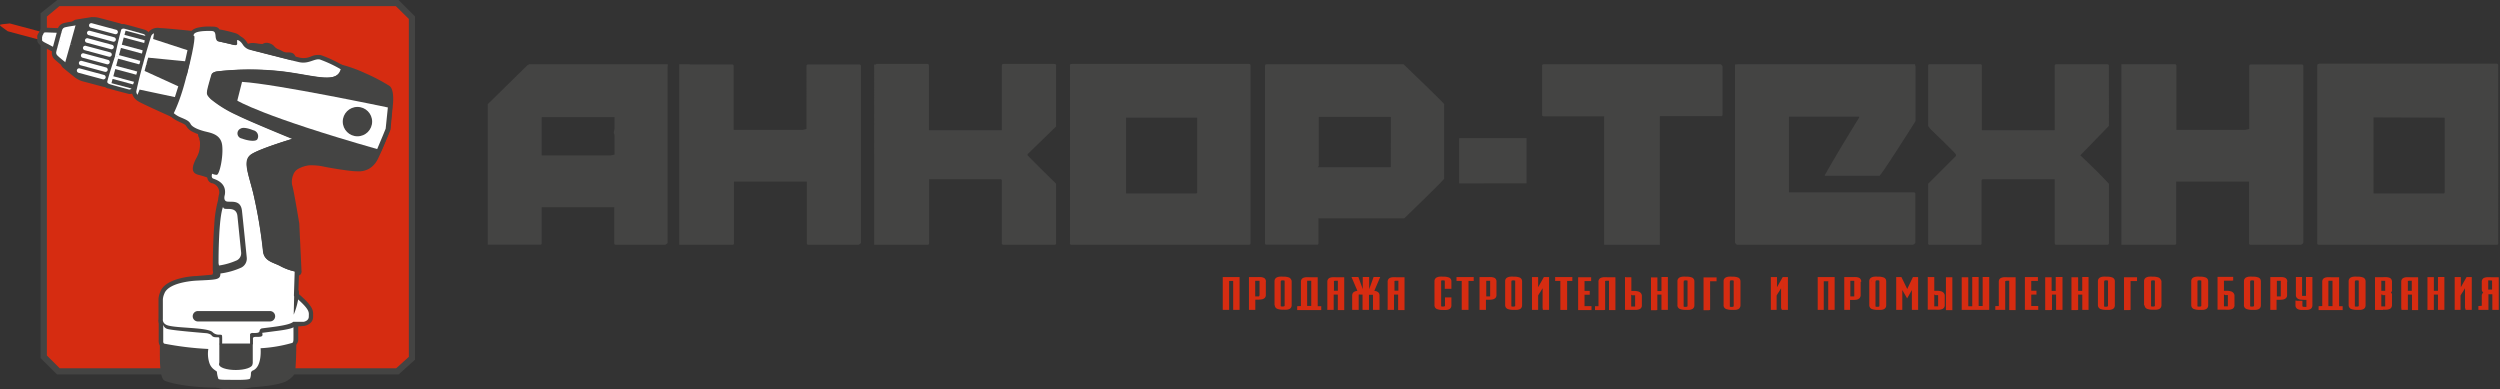 <svg xmlns="http://www.w3.org/2000/svg" viewBox="0 0 480 74.7"><rect x="0" y="0" width="480" height="74.7" fill="#333333" stroke="none"/><defs><style>.cls-1{fill:#d62c11;}.cls-1,.cls-2,.cls-5,.cls-6{fill-rule:evenodd;}.cls-2,.cls-4{fill:#444443;}.cls-3,.cls-5{fill:#1d1d1b;}.cls-6{fill:#fff;}</style></defs><title>Ресурс 8</title><g id="Слой_2" data-name="Слой 2"><g id="_1" data-name="1"><path class="cls-1" d="M11.19.59H76.28L79.09,3.4V68.49a2.78,2.78,0,0,1,0,.28h0L76.28,71.3H11.19L8.38,68.49V3.4a2.8,2.8,0,0,1,.05-.53Z"/><path class="cls-2" d="M11.19,0H76.53l3.15,3.15V68.49s0,.1,0,.17,0,.12,0,.17,0,.16,0,.23l-3.13,2.82H10.94L7.79,68.74V3.4c0-.09,0-.2,0-.32s0-.22,0-.32l0-.21L11,0ZM76,1.18H11.4L9,3.18H9c0,.06,0,.13,0,.21V68.25l2.46,2.46H76.06l2.44-2.2V3.64Z"/><path class="cls-2" d="M30.82,59.26S57.6,60.69,57.17,62a35.46,35.46,0,0,0-.84,4.52s.8,4.38-.74,5.7-9.86,2.18-12.13,2S32.78,73.1,32.78,73.1s-1.64.28-1.61-2.79S30.82,59.26,30.82,59.26Z"/><path class="cls-2" d="M42.24,38.7a14.35,14.35,0,0,0,2.53.57c.87,0,1.09.2,1.29,1.26s.56,4.5.56,4.5L47,50.45s-1.21.56-1.57.7a12.23,12.23,0,0,1-2,.62c-.92.19-1.74.5-1.8.34s0-7.56,0-7.56A17.12,17.12,0,0,1,42.24,38.7Z"/><path class="cls-1" d="M1.88,4.5C-.6,4.8-.52,4.5,1.48,6L9.12,8.05l.4-1.5Z"/><path class="cls-2" d="M7.16,7.68,7.2,7a.88.88,0,0,1,1.11-.84L11.63,7a.88.88,0,0,1,.62,1.08l-.42,1.55h0a.89.89,0,0,1-.07.19.88.88,0,0,1-1.19.36L8.06,8.87a1.76,1.76,0,0,1-.72-.61A.87.87,0,0,1,7.16,7.68Z"/><path class="cls-2" d="M12,8.92c-.1.39-.21.84-.28,1.15.1.1.31.29.55.49l.45-1.45L12,8.92Zm-2,.85c.16-.8.53-2.15.53-2.16h0A.88.88,0,0,1,11.56,7L14,7.66h0a.88.88,0,0,1,.58,1.1l-1.09,3.52a.88.88,0,0,1-1.4.47s-1.45-1.15-1.79-1.54A1.65,1.65,0,0,1,10,9.77Zm1.7.42h0Z"/><path class="cls-2" d="M14.16,9.45l-.65,2.44c.53.45,2,1.63,2,1.63a.87.87,0,0,1,.27.36h0s-.09-.21.53,0l3.69,1c.15-.42.44-1.34,1-3.56l-3-1.08-3.84-.76Zm-2.43,2.29.95-3.52a.88.88,0,0,1,1-.65l4.7.93h0l.12,0,3.87,1.38A.88.88,0,0,1,22.94,11a34.14,34.14,0,0,1-1.49,5l0,.05c-.34.88-1.4.68-1.76.58h0s-2.69-.72-3.78-1A4.15,4.15,0,0,1,14.59,15a.89.89,0,0,1-.18-.11s-1.87-1.5-2.21-1.8a1.25,1.25,0,0,1-.5-1.27Z"/><path class="cls-2" d="M21.46,15.86h0ZM20.79,17a1.32,1.32,0,0,1-1.05-1.49h0c.23-1.12,1.51-5,1.51-5h0a.88.88,0,0,1,1-.59l2.85.53.18,0a13.5,13.5,0,0,1,2.13.92c.53.51-.82,4.47-1.17,5.48l0,.07,0,.06a1.33,1.33,0,0,1-1.72,1h0s-3.11-.79-3.66-1Zm.78-1.6c.69.2,2.38.63,3,.8.38-.87,1.83-3.32,1.58-3.56l-1.44-.52-2.06-.38C22.38,12.71,21.83,14.43,21.57,15.4Z"/><rect class="cls-3" x="24.67" y="11.78" width="4.1" height="2.81" rx="0.88" ry="0.88" transform="translate(7.05 35.57) rotate(-74.97)"/><path class="cls-2" d="M27.94,13.08l-.87,4.56v0h0s0,.11.61.45c1,.5,4.1,1.92,5.44,2.53.2-.51.68-1.9,1.74-5.7l-3.68-1.51-3.24-.37Zm-2.59,4.2,1-5.29a.88.88,0,0,1,1-.75l4.16.48h0a.88.88,0,0,1,.23.06l4.5,1.85a.88.88,0,0,1,.53,1.05,36.72,36.72,0,0,1-2.52,7.2.88.88,0,0,1-.45.62h0a.88.88,0,0,1-.76,0s-4.85-2.17-6.15-2.85C25,18.7,25.35,17.28,25.35,17.28Z"/><path class="cls-2" d="M34.47,21.44c.15.09.34.19.59.3l.31.14h0a3.43,3.43,0,0,1,2,1.52,1.31,1.31,0,0,0,.5.37,8,8,0,0,0,1.59.58l.39.1c1.43.34,3.39.82,3.69,3.35a10.56,10.56,0,0,1,0,1.8,15.5,15.5,0,0,1-.45,2.88A4,4,0,0,1,42.41,34a3.21,3.21,0,0,1,1.39,3.55.92.92,0,0,1,0,.12h0a.87.87,0,0,1-.06.15H44c1.3,0,3.08,0,3.36,2.54.22,2,.92,8.94.92,9h0a2.82,2.82,0,0,1-1.48,2.73,15,15,0,0,1-4.31,1.25h0c-.58,1.06-4.59,1.37-4.6,1.37h-.08c-.51,0-4.77.29-5.34,1.94l-.06.13a2.13,2.13,0,0,0-.17.67v3.79a.89.89,0,0,1,0,.11.44.44,0,0,0,.31.47c1,.31,7.28.88,7.3.88l.1,0h0a3.14,3.14,0,0,1,1.17.51l0,0a2,2,0,0,0,.45.22,1.56,1.56,0,0,0,.49.11h.05c1.39,0,1.43,0,1.49,1.24,0,.08,0,.17,0,.27h3.64v-.29c0-.32-.06-1.39,1.47-1.35a7.48,7.48,0,0,0,.75,0,.88.88,0,0,1,.75-.86h0l2.52-.38h.1c.47,0,2.43-.14,2.7-.23v-.08A.88.88,0,0,1,56.3,61h.05l1.92-.08c.07,0,.19,0,.19-.07s0-.2,0-.3c0-.48,0-.9-2.54-3a.87.87,0,0,1-.32-.7h0l.13-4a11.34,11.34,0,0,1-2.26-.93,9.64,9.64,0,0,0-.92-.42c-1.35-.56-2.68-1.12-2.89-3.15-.12-1.15-.42-3.44-.85-6-.3-1.72-.66-3.53-1.06-5.14-.18-.72-.37-1.37-.53-2-.9-3.2-1.45-5.19.69-6.45a36.69,36.69,0,0,1,5.62-2.22c-2.64-1.09-6.88-2.87-8.46-3.67-1.21-.61-2.31-1.21-3.21-1.77a11.31,11.31,0,0,1-2-1.47A3.64,3.64,0,0,1,39,18.53a2,2,0,0,1-.1-1.12c.07-.66.86-3.3.86-3.31a.88.88,0,0,1,.09-.19,2.13,2.13,0,0,1,1.65-1,49.63,49.63,0,0,1,6.75-.37,51.72,51.72,0,0,1,6.58.42c1.35.18,2.55.39,3.64.58,2.9.5,5,.85,5.81.13a16.74,16.74,0,0,0-2.94-1.35,2.33,2.33,0,0,0-1,.21,5,5,0,0,1-3,.29c-1.86-.43-9.15-2.3-9.17-2.3h0a3.27,3.27,0,0,1-2.1-1.32c-.25.31-.71.45-1.56.27S42.32,8.92,42,8.84,40.78,8.53,40.68,7c0-.23-.13-.23-.48-.23h0A7.24,7.24,0,0,0,38.33,7c-.07,0-.1-.35-.11-.19a59,59,0,0,1-1.62,8.41,42.14,42.14,0,0,1-2.13,6.23Zm-.13,1.9a5.64,5.64,0,0,1-1.59-1h0a.88.88,0,0,1-.17-1,38.57,38.57,0,0,0,2.33-6.59,57,57,0,0,0,1.56-8c0-.76.6-1.19,1.38-1.41a8.9,8.9,0,0,1,2.33-.24h0c1.58,0,2.1,0,2.22,1.87,0,.14-.38.17-.38.17h0a.87.87,0,0,1,.28,0s1.25.31,2.31.54v0a1.08,1.08,0,0,1,1.25-.78,1.73,1.73,0,0,1,.64.26,3.4,3.4,0,0,1,1,1.1,1.39,1.39,0,0,0,.91.55l.16,0s7.36,1.88,9.13,2.29a3.54,3.54,0,0,0,2-.25,3.39,3.39,0,0,1,1.9-.27,23.84,23.84,0,0,1,4.17,1.94.88.88,0,0,1,.46,1c-.84,3-3.73,2.46-8.16,1.69-1.11-.19-2.33-.4-3.58-.57a49.9,49.9,0,0,0-6.35-.41,47.54,47.54,0,0,0-6.44.35c-.37.06-.34-.09-.34-.09l0,.1s-.74,2.46-.8,3c0,.16,0,.26,0,.27a2.67,2.67,0,0,0,.48.56,9.7,9.7,0,0,0,1.66,1.21c.84.52,1.89,1.09,3.08,1.69,2.28,1.15,10.54,4.52,10.57,4.53a.88.88,0,0,1-.08,1.66,55.13,55.13,0,0,0-7.55,2.78c-1,.58-.57,2.07.1,4.46.18.63.37,1.31.55,2,.42,1.65.79,3.51,1.09,5.27.44,2.53.74,4.88.86,6.07.1,1,1,1.35,1.82,1.71a10.61,10.61,0,0,1,1.1.51,9.61,9.61,0,0,0,2.45.92.88.88,0,0,1,.73.89l-.14,4.26c2.86,2.44,2.85,3.23,2.84,4.11,0,.07,0,.13,0,.21.07,1.62-1.7,1.88-1.7,1.88H58.4L57,62.69c-.92.87-4.09,1.26-4.1,1.27l-1.68.25c-.14.59-.68.86-1.35,1a6.61,6.61,0,0,1-.92.05V66a.88.88,0,0,1-.88.87H42.69a.88.88,0,0,1-.88-.88s0-.32,0-.64a3.44,3.44,0,0,1-.91-.21,3.85,3.85,0,0,1-.94-.51l-.08-.07a2,2,0,0,0-.33-.09c-.7-.06-6.51-.61-7.59-.95a2.17,2.17,0,0,1-1.53-2.3V57.45a4,4,0,0,1,.32-1.36h0C31.68,53.36,37,53,37.66,53h0s3.1-.24,3.12-.28a1.51,1.51,0,0,1,1.49-1.09,12.76,12.76,0,0,0,3.59-1,1.08,1.08,0,0,0,.64-1v-.07s-.68-6.77-.92-8.95c-.1-1-1-1-1.62-1-.22,0-.42,0-.6,0-1.84-.17-1.4-2-1.29-2.37a1.82,1.82,0,0,0-1.36-2.07l-.09,0c-1.1-.44-.83-1.66-.74-2a.88.88,0,0,1,1.26-.56,1.2,1.2,0,0,0,.42.11c.09-.05-.24-.27-.14-.64a13.66,13.66,0,0,0,.39-2.54,8.83,8.83,0,0,0,0-1.5c-.15-1.32-1.42-1.63-2.35-1.85L39,26.05a9.64,9.64,0,0,1-2-.73,2.84,2.84,0,0,1-1.25-1.12c-.14-.27-.55-.45-1.16-.73h0l-.32-.14Zm14.6,41.21h0Zm.6-.67.09.13-.1-.11Z"/><path class="cls-2" d="M41,52.71a4.7,4.7,0,0,1-.15-1c0-.52,0-4.84.29-8.6a21.87,21.87,0,0,1,.88-5.21.88.88,0,0,1,1.61-.07H44c1.3,0,3.08,0,3.36,2.54.22,2,.92,8.94.92,9h0a2.82,2.82,0,0,1-1.48,2.73,15,15,0,0,1-4.31,1.25h-.13a.88.88,0,0,1-1.06-.14h0a.88.88,0,0,1-.25-.5Zm1.9-9.44c-.2,2.44-.28,5.09-.3,6.75,0,0-.68.11-.57,1h0l.56-.12c0,.28,0,.49,0,.62a11.47,11.47,0,0,0,3.25-1,1.08,1.08,0,0,0,.64-1v-.07s-.68-6.77-.92-8.95c-.1-1-1-1-1.62-1l-.57,0A31.79,31.79,0,0,0,42.93,43.27Z"/><path class="cls-2" d="M56.81,51.27h0Zm1.09.74c.06,1-.87,1-1.27,1h-.18a11.58,11.58,0,0,1-3-1.11,9.64,9.64,0,0,0-.92-.42c-1.35-.56-2.68-1.12-2.89-3.15-.12-1.15-.42-3.44-.85-6-.3-1.72-.66-3.53-1.06-5.14-.18-.72-.37-1.37-.53-2-.9-3.2-1.45-5.19.69-6.45a36.69,36.69,0,0,1,5.62-2.22c-2.64-1.09-6.88-2.87-8.46-3.67-1.21-.61-2.31-1.21-3.21-1.77a11.31,11.31,0,0,1-2-1.47A3.64,3.64,0,0,1,39,18.53a2,2,0,0,1-.1-1.12c.07-.66.86-3.3.86-3.31h0a2,2,0,0,1,1.73-1.23,49.63,49.63,0,0,1,6.75-.37,51.72,51.72,0,0,1,6.58.42c1.35.18,2.55.39,3.64.58,3.48.6,5.74,1,6.16-.43a.88.88,0,0,1,1-.64A26,26,0,0,1,70,14a35.36,35.36,0,0,1,4.82,2.52c1.07.89.55,4.2.55,4.21h0l-.38,4a.88.88,0,0,1-.06.28S73,29.77,72.39,30.82a4.29,4.29,0,0,1-1.45,1.53,4,4,0,0,1-2.33.54c-.76,0-1.58-.11-2.59-.25s-2.18-.33-3.63-.6a11.47,11.47,0,0,0-3-.3,5.66,5.66,0,0,0-2.09.66,2.06,2.06,0,0,0-1,1.17,3.45,3.45,0,0,0-.21,1.94c.29.79,1.37,7.42,1.38,7.44a.94.94,0,0,1,0,.1s.41,8.77.42,9Zm-1.8-.92-.37-7.9c-.1-.58-1.07-6.48-1.29-7.08a5.4,5.4,0,0,1,.22-3.17,3.77,3.77,0,0,1,1.83-2.11A7.28,7.28,0,0,1,59.2,30a13,13,0,0,1,3.51.32c1.45.28,2.59.46,3.53.59s1.73.19,2.45.23A2.25,2.25,0,0,0,70,30.85a2.59,2.59,0,0,0,.85-.92c.5-.85,2.06-4.72,2.35-5.44l.37-3.94v0h0s.36-2.36.07-2.6a35.84,35.84,0,0,0-4.42-2.27A32.58,32.58,0,0,0,66,14.34c-1.13,2-3.86,1.57-7.83.88-1.11-.19-2.33-.4-3.58-.57a49.9,49.9,0,0,0-6.35-.41,47.54,47.54,0,0,0-6.44.35c-.37.06-.34-.09-.34-.09a.89.89,0,0,1,0,.11c-.05.18-.74,2.47-.79,3,0,.16,0,.26,0,.27a2.67,2.67,0,0,0,.48.56,9.7,9.7,0,0,0,1.66,1.21c.84.52,1.89,1.09,3.08,1.69,2.28,1.15,10.54,4.52,10.57,4.53a.88.88,0,0,1-.09,1.66,54.32,54.32,0,0,0-7.53,2.78c-1,.58-.57,2.07.1,4.46.18.63.37,1.31.55,2,.42,1.65.79,3.51,1.09,5.27.44,2.53.74,4.88.86,6.07.1,1,1,1.35,1.82,1.71a10.61,10.61,0,0,1,1.1.51A9.42,9.42,0,0,0,56.09,51.08Z"/><path class="cls-2" d="M40.81,7.55c0-.06,0-.16,0-.27h0a2.53,2.53,0,0,1,.2-.8,1.25,1.25,0,0,1,1.16-.8h.19a26.15,26.15,0,0,1,2.55.61c.27.06,1.58.4,1.49,1.54a.88.88,0,0,1-.05.24s0,0,0,0a1.61,1.61,0,0,1,0,.51c-.14.67-.54,1.1-1.8.84-.94-.2-2.23-.51-2.55-.59a1.37,1.37,0,0,1-1.13-.92A.87.87,0,0,1,40.81,7.55Z"/><path class="cls-2" d="M47.65,10c-.25-.4-1.17-2.12,1.68-1.67a7.29,7.29,0,0,0,1.07.12,1.43,1.43,0,0,1,1.13-.19,2.25,2.25,0,0,1,.9.41,1.62,1.62,0,0,1,.26.26,1.75,1.75,0,0,0,.37.33,2,2,0,0,0,.47.24,4.2,4.2,0,0,1,.64.29,1.87,1.87,0,0,0,.76.27h.17c.85,0,1.49,0,1.77,1.26a.88.88,0,0,1-1.09,1c-3.21-.8-7.55-1.91-7.57-1.91A.88.88,0,0,1,47.65,10Z"/><path class="cls-2" d="M7.32,6.53l.32-.64a.87.87,0,0,1,.46-.42A1.77,1.77,0,0,1,9,5.32l2.84.11a.88.88,0,0,1,.82,1.1h0l-.42,1.55a.88.88,0,0,1-1.08.62L7.85,7.82a.88.88,0,0,1-.54-1.29Z"/><path class="cls-2" d="M10.48,7.61s.38-1.4.63-2.15a1.64,1.64,0,0,1,1.06-1c.48-.16,2.32-.43,2.32-.43a.88.88,0,0,1,1,1.11L14.65,8.7a.88.88,0,0,1-1.05.66h0l-2.46-.66a.88.88,0,0,1-.62-1.08h0Zm2.27-1.52c-.1.31-.23.75-.34,1.14l.72.19.34-1.47C13.17,6,12.89,6.05,12.75,6.09Z"/><path class="cls-2" d="M12.68,8.17l.95-3.52a1.24,1.24,0,0,1,1.08-.9c.49-.1,2.81-.45,2.82-.46a.87.87,0,0,1,.26,0,4.11,4.11,0,0,1,1.29.15c1,.26,3.48.92,3.77,1s1.47.38,1.31,1.41V5.9A33.72,33.72,0,0,1,22.94,11a.88.88,0,0,1-1.07.62l-4-.74-.13,0h0L13.23,9.26a.88.88,0,0,1-.55-1.09Zm2.56-2.74-.65,2.43,3.71,1.27,3.16.59c.6-2.23.81-3.16.89-3.6-.43-.12-2.76-.74-3.7-1-.51-.13-.45-.27-.42-.31a.87.87,0,0,1-.44.2S15.9,5.32,15.24,5.43Z"/><path class="cls-2" d="M22.45,5.41v0a.86.86,0,0,1,.07-.14,1.34,1.34,0,0,1,1.57-.58c.56.12,3.3.9,3.62,1a1.34,1.34,0,0,1,1,1.74v.06h0c-.18.92-1,5.22-1.75,5.4a13.6,13.6,0,0,1-2.3-.27l-.13,0-2.77-1a.88.88,0,0,1-.57-1c0-.2.87-4.07,1.21-5.11v0ZM27,7.27c-.66-.19-2.33-.66-3-.83-.26,1-.65,2.73-.87,3.73l2,.71,1.49.28C26.93,11.06,26.89,8.22,27,7.27Z"/><rect class="cls-4" x="25.28" y="9.52" width="4.1" height="2.81" rx="0.88" ry="0.88" transform="translate(9.68 34.48) rotate(-74.96)"/><path class="cls-2" d="M26.41,11.81,28.2,6.7l0-.07h0a2.3,2.3,0,0,1,2.48-1.25c1.46.06,6.73.61,6.75.61a.88.88,0,0,1,.65.4h0a.88.88,0,0,1,.08.77,36.77,36.77,0,0,1-1.43,7.49.88.88,0,0,1-1,.65L31,14.66a.87.87,0,0,1-.25-.07l-3.82-1.67a.88.88,0,0,1-.47-1.11Zm3.45-4.56-1.53,4.39,3,1.3,3.94.54c1-3.81,1.27-5.25,1.35-5.8-1.46-.15-4.88-.49-6-.54-.73,0-.75.07-.75.07Z"/><path class="cls-5" d="M48.23,25.82c-.18-.08-1.29-.53-1.57-.36a.21.21,0,0,0-.09.1.16.16,0,0,0,0,.07.1.1,0,0,0,0,0,.38.38,0,0,0,.19.13,5.72,5.72,0,0,0,1.64.37c.19,0,.22.18.26.11v0a.21.21,0,0,0,0-.13.36.36,0,0,0-.15-.17.86.86,0,0,0-.2-.09l-.1,0ZM45.73,24c1-.63,2.89.11,3.18.23a2.61,2.61,0,0,1,.58.28,2.08,2.08,0,0,1,.86,1.07,2,2,0,0,1,0,1.25,1.68,1.68,0,0,1-2,1.13,7.61,7.61,0,0,1-2.18-.48,2.1,2.1,0,0,1-1.06-.84,1.86,1.86,0,0,1-.28-.84,1.9,1.9,0,0,1,.12-.83A2,2,0,0,1,45.73,24Z"/><path class="cls-2" d="M38.3,26.59a1.45,1.45,0,0,1,.42-2.09l.07,0h0a.88.88,0,0,1,.66-.09l.39.1c1.43.34,3.39.82,3.69,3.35a10.56,10.56,0,0,1,0,1.8,15.5,15.5,0,0,1-.45,2.88,3.54,3.54,0,0,1-.86,1.69.87.87,0,0,1-.53.26h-.18a3.36,3.36,0,0,1-1-.21l-.15,0s-1.17-.44-2.25-.71-1.22-.93-1-1.83a7.12,7.12,0,0,1,.58-1.37,6.75,6.75,0,0,0,.52-1.21,6.24,6.24,0,0,0,.19-1.62,2,2,0,0,0-.17-.87Zm1.77-.27a4.63,4.63,0,0,1,.15,1.09A8,8,0,0,1,40,29.49a7.79,7.79,0,0,1-.66,1.58c-.15.29-.29.57-.38.8.78.21,1.56.48,1.9.61a.88.88,0,0,1,.28.09h0a1.2,1.2,0,0,0,.42.11c.09-.05-.24-.27-.14-.64a13.66,13.66,0,0,0,.39-2.54,8.83,8.83,0,0,0,0-1.5C41.67,27,40.86,26.56,40.06,26.32Z"/><path class="cls-2" d="M32.44,67v.33c0,1.93-.64,4.14-.32,4.18a.88.88,0,0,1,.25.07c.29.11,2.84,1,8.47,1.17,0-.08,0-.16,0-.24a3.85,3.85,0,0,1-1.48-2.26,8.75,8.75,0,0,1-.25-2.32A57.24,57.24,0,0,1,32.44,67Zm-1.75.33c0-.48,0-.93,0-1.35A.88.88,0,0,1,31.77,65a51.29,51.29,0,0,0,8.32,1.19h.1a.88.88,0,0,1,.7,1A6.5,6.5,0,0,0,41,69.79a2.29,2.29,0,0,0,.91,1.34c.44.35.73.57.59,1.2,0,.06.24,1,.24,1a.9.9,0,0,1,0,.22.88.88,0,0,1-.88.87c-7.13,0-10.22-1.31-10.23-1.32h0C30.7,72.66,30.69,69.76,30.69,67.3Z"/><path class="cls-2" d="M55.09,66.88a26.67,26.67,0,0,1-4.16.79c0,1.36-.26,3.92-1.87,4.81v.07c1.58-.14,4.39-.45,5.09-.92s.79-.71.83-1.53v-.17c0-.77.08-2.08.1-3ZM50,66a23.26,23.26,0,0,0,5.72-1.13h0a.88.88,0,0,1,1.17.83s0,3-.12,4.32v.17c-.09,1.53-.11,1.9-1.62,2.9s-7,1.29-7.05,1.29h0a.88.88,0,0,1-.89-1.15,2.58,2.58,0,0,0,.13-.79,1.54,1.54,0,0,1,.8-1.45l.08,0c1.25-.6,1-4,1-4h0A.88.88,0,0,1,50,66Z"/><path class="cls-2" d="M42.77,73.35s-.14-.43.55-.43h.86c1.25,0,2.91.67,3,.36l0-.08a3,3,0,0,0,.08-.3,2.23,2.23,0,0,0,0-.47,1.55,1.55,0,0,1,.88-1.5h0c1.25-.6,1-4,1-4A.88.88,0,0,1,50,66h0a24,24,0,0,0,5.43-1c0-.28,0-.9,0-1.47a22.67,22.67,0,0,1-2.54.48l-1.68.25c-.14.59-.68.86-1.35,1a6.61,6.61,0,0,1-.92.05V66a.88.88,0,0,1-.88.87c-1.78,0-3.58,0-5.36,0a.88.88,0,0,1-.88-.88h0s0-.32,0-.64a3.44,3.44,0,0,1-.91-.21,3.62,3.62,0,0,1-1-.57h0a2,2,0,0,0-.33-.09c-.66-.06-5.85-.54-7.36-.88v1.55a54.08,54.08,0,0,0,7.91,1.09.88.88,0,0,1,.8,1.07A6.62,6.62,0,0,0,41,69.79a2.29,2.29,0,0,0,.91,1.34c.44.35.73.57.59,1.2,0,.06.19.85.23,1Zm.55,1.33a4.3,4.3,0,0,1-1.45-.21.88.88,0,0,1-.77-.59v0h0v0a10.48,10.48,0,0,1-.26-1.35,3.85,3.85,0,0,1-1.48-2.26,8.75,8.75,0,0,1-.25-2.32,52.32,52.32,0,0,1-7.72-1.16h0c-1-.24-.94-1.32-.92-1.54V61.77s0,0,0-.08a.88.88,0,0,1,.88-.88h0a.88.88,0,0,1,.86.7.43.43,0,0,0,.08.18.44.44,0,0,0,.22.13c.93.29,6.62.82,7.24.88l.16,0a3.14,3.14,0,0,1,1.17.51h0a1.78,1.78,0,0,0,.47.24,1.56,1.56,0,0,0,.49.11h.05c1.39,0,1.43,0,1.49,1.24,0,.08,0,.17,0,.27h3.64v-.29c0-.32-.06-1.39,1.47-1.35.23,0,.5,0,.75,0a.88.88,0,0,1,.75-.86l2.46-.37h.06a17.93,17.93,0,0,0,3-.56.88.88,0,0,1,1.55.57s0,2,0,2.8a1.45,1.45,0,0,1-.81,1.46l-.08,0a24.87,24.87,0,0,1-5.36,1.16c0,1.36-.26,3.92-1.87,4.81a4,4,0,0,1-.08.77,4.64,4.64,0,0,1-.12.5h0c-.3,1-2.9,1-4.7.94Zm12.61-9.87h0ZM49.58,64l-.05-.06h0Z"/><path class="cls-5" d="M45.38,68a6.11,6.11,0,0,1,2.23.38,1.61,1.61,0,0,1,0,3.16,6.65,6.65,0,0,1-4.45,0,1.61,1.61,0,0,1,0-3.16A6.11,6.11,0,0,1,45.38,68Zm1.44,2a5.13,5.13,0,0,0-2.88,0,5.14,5.14,0,0,0,2.88,0Zm.36,0s0,0-.05,0,.05,0,.05,0Zm-3.6,0s0,0,.05,0S43.57,69.91,43.57,70Z"/><path class="cls-2" d="M43.57,66.84v1.38a6.94,6.94,0,0,1,3.61,0V66.85Zm0,3.11H41.81V66h0a.88.88,0,0,1,.88-.88h5.36a.88.88,0,0,1,.88.88v3.87s0,.05,0,.08a.88.88,0,0,1-.88.88h0a.88.88,0,0,1-.88-.82c0-.07-.09.07-.26,0a4.39,4.39,0,0,0-1.55-.25,4.34,4.34,0,0,0-1.57.25C43.66,70.06,43.57,69.86,43.57,70Z"/><path class="cls-2" d="M39,63.66l-3.58-.58a1.45,1.45,0,0,1-1.21-1.26.91.91,0,0,1,0-.11,12.64,12.64,0,0,1,0-2.49,2,2,0,0,1,2-1.55c1.15-.14,3.55-.25,6.17-.32,4.2-.12,9-.16,10-.14,2.17,0,2.38,1.22,2.38,1.65l.15,2.81h0a.89.89,0,0,1,0,.19c-.36,2.24-4.48,2.55-4.49,2.55h0s-3.56.21-4.75.17c-.74,0-2.49-.08-3.72-.18a4,4,0,0,1-2-.5A5,5,0,0,0,39,63.66Z"/><path class="cls-5" d="M39.56,59.31H50.23a1.66,1.66,0,0,1,1.18.49h0a1.66,1.66,0,0,1,0,2.35h0a1.66,1.66,0,0,1-1.18.49H39.56a1.66,1.66,0,0,1-1.18-.49h0a1.66,1.66,0,0,1,0-2.35h0A1.66,1.66,0,0,1,39.56,59.31Z"/><path class="cls-2" d="M73.53,21.33c-3.73-.77-20.07-4.12-26.35-4.68l-.57,2.23c1.73.89,8,3.72,25.35,8.69.55-1.3,1.11-2.68,1.27-3.08l.3-3.16Zm-27-6.48c6.47.39,28,4.91,28.09,4.92h0a.88.88,0,0,1,.69.94l-.38,4a.88.88,0,0,1-.06.28s-.87,2.19-1.62,3.91a.88.88,0,0,1-1.06.53c-20.85-5.92-26.41-9-27-9.36a.88.88,0,0,1-.45-1l.91-3.6h0A.88.88,0,0,1,46.56,14.85Z"/><path class="cls-5" d="M68.63,19.65A3.7,3.7,0,1,1,66,20.73a3.69,3.69,0,0,1,2.62-1.08ZM70,22a1.94,1.94,0,1,0,.57,1.37A1.94,1.94,0,0,0,70,22Z"/><path class="cls-6" d="M8.08,7l0,.76s0,.12.42.35L11,9.42l.42-1.55Z"/><path class="cls-6" d="M11.33,7.84s-.38,1.42-.53,2.14a.74.74,0,0,0,.2.65c.28.32,1.69,1.43,1.69,1.43l1.1-3.56Z"/><path class="cls-2" d="M13.52,8.43l-1,3.54s-.12.16.21.46S15,14.2,15,14.2s.06.19,1.11.49,3.77,1,3.77,1,.66.24.76,0,.26-.3,1.49-4.95L18.22,9.36Z"/><path class="cls-6" d="M20.6,15.68s-.07.3.47.48,3.6,1,3.6,1,.47.21.69-.42A40.41,40.41,0,0,0,26.8,12,17.52,17.52,0,0,0,25,11.27l-2.89-.54S20.82,14.62,20.6,15.68Z"/><path class="cls-2" d="M27.23,12.12l-1,5.36s-.21.76,1.06,1.43,6.1,2.83,6.1,2.83.58-.23,2.54-7.29l-4.51-1.86Z"/><path class="cls-6" d="M33.37,21.73a4.73,4.73,0,0,0,1.33.81c1,.43,1.58.65,1.89,1.26s1.48,1.09,2.64,1.4,3.18.53,3.43,2.71-.52,5.69-1.06,5.66a2.22,2.22,0,0,1-.87-.22s-.27.75.21.94,2.64.81,2.22,3.14c0,0-.4,1.19.52,1.28s2.55-.31,2.78,1.77.92,9,.92,9a1.93,1.93,0,0,1-1.06,1.9,14.13,14.13,0,0,1-4,1.13c0,1.26-.77,1.17-4.59,1.37,0,0-5.39.21-6.19,2.53a3.22,3.22,0,0,0-.27,1.08c0,.48,0,3.79,0,3.79s-.15.85.92,1.19c1.83.57,7.57.37,8.6,1.28a1.68,1.68,0,0,0,1.18.51c.64,0,.66,0,.68.41s0,1.33,0,1.33h5.36V64.32s-.1-.41.57-.39,1.22,0,1.25-.37a.62.62,0,0,1,.4-.5c1.35-.2,5.32-.54,6.06-1.27l2,0s1-.15,1-1,.36-1.28-2.86-4l.15-4.68a10.59,10.59,0,0,1-2.73-1c-1.34-.75-3.16-.91-3.37-2.9A93.53,93.53,0,0,0,48.6,37c-1-4-2.15-6.33-.25-7.46s7.74-2.87,7.74-2.87-8.31-3.39-10.63-4.56a22.63,22.63,0,0,1-5-3.07c-.78-.79-.77-.95-.71-1.54s.83-3.15.83-3.15.07-.45,1-.62a54.85,54.85,0,0,1,13.06.06c6,.8,10,2.31,10.77-.5a24.52,24.52,0,0,0-4-1.87c-1.06-.22-2.15.93-4,.51s-9.15-2.3-9.15-2.3a2.37,2.37,0,0,1-1.6-1c-.51-.84-1.23-1.17-1.33-.81s.32,1-.77.72-2.6-.6-2.6-.6-.5.06-.57-1-.4-1-1.39-1-2.79.09-2.82.82S36.19,15.86,33.37,21.73Z"/><path class="cls-6" d="M42.07,51a1.87,1.87,0,0,1-.11-.72c0-.62,0-8.31.86-10.56h0a.46.46,0,0,0,.45.38c.71.07,2.15-.25,2.32,1.39s.71,7,.71,7a1.52,1.52,0,0,1-.82,1.49,13.25,13.25,0,0,1-3.42,1Z"/><path class="cls-2" d="M56.63,52.13s.4.07.39-.07-.42-9-.42-9-1.08-6.57-1.34-7.28-.13-3.34,1.61-4.19,2.77-1,5.68-.44a43.88,43.88,0,0,0,6.11.84,3.05,3.05,0,0,0,3-1.64c.59-1,2.46-5.67,2.46-5.67l.39-4.07s.44-2.84-.24-3.41a41.6,41.6,0,0,0-8.73-3.94c-.8,2.8-4.78,1.3-10.77.5a54.85,54.85,0,0,0-13.06-.06c-1,.17-1,.62-1,.62s-.77,2.56-.83,3.15-.07.75.71,1.54a22.63,22.63,0,0,0,5,3.07c2.32,1.17,10.63,4.56,10.63,4.56s-5.83,1.74-7.74,2.87S47.58,33,48.6,37a93.53,93.53,0,0,1,1.93,11.22c.21,2,2,2.15,3.37,2.9A10.59,10.59,0,0,0,56.63,52.13Z"/><path class="cls-2" d="M41.68,7.59s0-1.09.57-1,2.46.6,2.46.6.86.15.83.62a.21.21,0,0,0,0,.07c-.1.36.32,1-.77.72s-2.6-.6-2.6-.6S41.85,8,41.68,7.59Z"/><path class="cls-2" d="M48.43,9.63s-.41-.58.76-.39,1.56.16,1.71,0,.84,0,1.11.3a2.9,2.9,0,0,0,1.25.85,5.11,5.11,0,0,0,1.64.6c.55,0,1-.05,1.12.58C53.22,10.86,48.43,9.63,48.43,9.63Z"/><path class="cls-6" d="M8.08,7l.34-.68s0-.12.54-.1l2.86.11-.42,1.55L9.61,7.7Z"/><path class="cls-6" d="M11.33,7.84s.38-1.42.62-2.12a.74.74,0,0,1,.49-.46c.41-.13,2.18-.39,2.18-.39L13.79,8.5l-1.38-.07Z"/><path class="cls-2" d="M13.5,8.49l1-3.6s0-.2.42-.29,2.77-.44,2.77-.44.15-.14,1.2.13,3.78,1,3.78,1,.69.12.64.41.07.39-1.19,5l-4-.75Z"/><path class="cls-6" d="M23.28,5.7s.1-.3.64-.18,3.59,1,3.59,1,.51.06.39.71-1,4.87-1.13,5-1.92-.52-1.92-.52l-2.77-1S22.94,6.74,23.28,5.7Z"/><path class="cls-2" d="M27.23,12.12,29,7s.21-.76,1.63-.7,6.67.61,6.67.61.4.49-1.44,7.58l-4.83-.66Z"/><path class="cls-2" d="M48.6,25s-1.71-.74-2.4-.31a1,1,0,0,0,.26,1.91c1,.39,2.61.67,2.95.14A1.18,1.18,0,0,0,48.6,25Z"/><path class="cls-2" d="M31.56,66.49c0,2.18-.08,5.89.42,6,0,0,2.72,1.13,9.11,1.16a6.11,6.11,0,0,1-.23-1.34c.06-.26-1-.49-1.37-2a6.88,6.88,0,0,1-.14-2.68A48.13,48.13,0,0,1,31.56,66.49Z"/><path class="cls-2" d="M56,66.36a22.22,22.22,0,0,1-5.45,1.08s.31,3.66-1.33,4.46a.61.61,0,0,0-.35.62,3.23,3.23,0,0,1-.16,1s5-.33,6.06-1.05,1.06-1,1.13-2.19S56,66.36,56,66.36Z"/><path class="cls-6" d="M41.93,72.74s0,.18,1.39.18,4.59.12,4.7-.26h0v0a2.73,2.73,0,0,0,.16-.93.59.59,0,0,1,.39-.6c1.8-.76,1.46-4.27,1.46-4.27a27.28,27.28,0,0,0,6-1s.29,0,.31-.6,0-2.44,0-2.44h0c-.43.42-3.53.76-3.53.76l-2.49.33s.11.11.07.44-.58.34-1.25.33-.57.34-.57.34v1.09H42.11s0-.61,0-1,0-.35-.68-.36-.74-.34-.95-.5a2.48,2.48,0,0,0-.77-.27s-6.41-.51-7.48-.8a1.14,1.14,0,0,1-.89-.85h0v3.11s-.06.49.26.55A59.21,59.21,0,0,0,40,67a5.76,5.76,0,0,0,.16,2.56c.4,1.41,1.55,1.63,1.49,1.88A5.18,5.18,0,0,0,41.93,72.74Z"/><ellipse class="cls-4" cx="45.26" cy="69.95" rx="3.21" ry="1.09"/><path class="cls-2" d="M42.11,66v4c0-.6,1.45,0,3.21,0s3.16-.62,3.21,0h0V66Z"/><path class="cls-2" d="M38,59.72H51.83a1,1,0,0,1,1,1h0a1,1,0,0,1-1,1H38a1,1,0,0,1-1-1h0A1,1,0,0,1,38,59.72Z"/><path class="cls-6" d="M74.47,20.63s-21.56-4.53-28-4.91l-.91,3.6s4.76,3,26.86,9.3c.74-1.71,1.63-3.92,1.63-3.92Z"/><circle class="cls-4" cx="68.63" cy="23.35" r="2.82"/><path class="cls-2" d="M39.13,25.58a.58.58,0,0,0-.18.84A4.4,4.4,0,0,1,39,29.34c-.29,1.17-1.71,2.83-.69,3.08s2.16.68,2.16.68v0a2,2,0,0,0,.8.2c.49,0,1.2-3.21,1-5.21S40.21,25.87,39.13,25.58Z"/><path class="cls-6" d="M26.4,18.2l.4-1,6.78,1.44.65-2.07-6.47-2.95.36-1.39-.63-.07c-.45,1.63-.92,3.49-1.31,5.33A.94.94,0,0,0,26.4,18.2Z"/><path class="cls-6" d="M29.57,6.4,29.4,7.49,36,9.64l-.47,2.12-7.08-.69-.39,1.38-.58-.25C28.29,9.2,29,7,29,7h0v0A.94.94,0,0,1,29.57,6.4Z"/><path class="cls-2" d="M56.48,56.82l-.09,3.6a13.81,13.81,0,0,0,1-4C57.43,54.64,56.48,56.82,56.48,56.82Z"/><polygon class="cls-2" points="11.78 6.26 10.94 9.39 9.96 9.77 11.11 5.47 11.78 6.26"/><path class="cls-6" d="M16.33,7.66h0a.44.44,0,0,0,.31.53l4.67,1.26a.44.44,0,0,0,.53-.31h0a.44.44,0,0,0-.31-.53L16.86,7.35A.44.44,0,0,0,16.33,7.66Z"/><path class="cls-6" d="M16.72,6.21h0a.44.44,0,0,0,.31.53L21.7,8a.44.44,0,0,0,.53-.31h0a.44.44,0,0,0-.31-.53L17.25,5.91A.44.44,0,0,0,16.72,6.21Z"/><path class="cls-6" d="M17.11,4.77h0a.44.44,0,0,0,.31.53l4.67,1.26a.44.44,0,0,0,.53-.31h0a.44.44,0,0,0-.31-.53L17.64,4.46A.44.44,0,0,0,17.11,4.77Z"/><path class="cls-6" d="M15.94,9.1h0a.44.44,0,0,0,.31.53l4.67,1.26a.44.44,0,0,0,.53-.31h0a.44.44,0,0,0-.31-.53L16.47,8.8A.44.44,0,0,0,15.94,9.1Z"/><path class="cls-6" d="M15.55,10.55h0a.44.44,0,0,0,.31.53l4.67,1.26a.44.44,0,0,0,.53-.31h0a.44.44,0,0,0-.31-.53l-4.67-1.26A.44.44,0,0,0,15.55,10.55Z"/><path class="cls-6" d="M14.77,13.44h0a.44.44,0,0,0,.31.53l4.67,1.26a.44.44,0,0,0,.53-.31h0a.44.44,0,0,0-.31-.53L15.3,13.13A.44.44,0,0,0,14.77,13.44Z"/><path class="cls-6" d="M15.16,12h0a.44.44,0,0,0,.31.53l4.67,1.26a.44.44,0,0,0,.53-.31h0a.44.44,0,0,0-.31-.53l-4.67-1.26A.44.44,0,0,0,15.16,12Z"/><rect class="cls-4" x="23.19" y="13.95" width="0.84" height="4.34" transform="translate(1.91 34.74) rotate(-74.96)"/><rect class="cls-4" x="23.32" y="12.35" width="1.43" height="4.34" transform="translate(3.78 33.96) rotate(-74.96)"/><rect class="cls-4" x="23.86" y="10.35" width="1.43" height="4.34" transform="translate(6.11 33) rotate(-74.95)"/><rect class="cls-4" x="25.68" y="4.68" width="0.84" height="4.34" transform="translate(12.71 30.28) rotate(-74.96)"/><rect class="cls-4" x="24.95" y="6.29" width="1.43" height="4.34" transform="translate(10.84 31.05) rotate(-74.97)"/><rect class="cls-4" x="24.41" y="8.29" width="1.43" height="4.34" transform="translate(8.51 32.01) rotate(-74.96)"/><path class="cls-2" d="M104,22.49v7.35h13.25l.74-.16V26.22a1.37,1.37,0,0,0-.15-.71l.15-.86V22.49Zm24.18-9.76,0,.09V46.55c0,.15-.15.29-.44.44h-9.52a.25.25,0,0,1-.28-.28V39.78H104v6.92a.25.25,0,0,1-.29.28H93.65V20l7.63-7.49.2,0v-.17h26.73v.38Zm4.24-.35h8.16c.18,0,.28.13.28.29V24.93h13.26l.73-.16V12.67c0-.19.13-.29.28-.29H165c.2,0,.3.13.3.29V46.55c0,.15-.14.29-.43.44h-9.67a.25.25,0,0,1-.28-.28V34.87h-14V46.71a.25.25,0,0,1-.28.28h-9.67l-.09,0h-.47V12.34h2.07v0Zm35.73,0a.24.24,0,0,1,.21-.1h9.69c.2,0,.3.12.3.28V25h14V12.56a.29.29,0,0,1,.3-.28h9.82c.21,0,.3.12.3.28V24.28l-5.49,5.34v.16q0,.11,5.49,5.49V46.71c0,.18-.1.28-.3.28h-9.82c-.2,0-.3-.1-.3-.28v-12c0-.2-.09-.3-.28-.3H178.39V46.71c0,.18-.1.28-.3.28h-9.32v0h-.93V12.38Zm37.52-.1h34.15c.18,0,.28.12.28.28V46.71a.25.25,0,0,1-.28.28H205.71a.25.25,0,0,1-.28-.28V12.56c0-.18.12-.28.28-.28ZM216.2,22.59V37.15h13.38a.25.25,0,0,0,.28-.28V22.59Zm27-10.25h26.28q7.81,7.5,7.8,7.66V34.29q0,.22-7.66,7.63H253.14v4.78a.25.25,0,0,1-.28.28h-9.69a.25.25,0,0,1-.28-.28V12.62c0-.19.13-.28.28-.28Zm10,10.1v9.38l-.16.28h14V22.44ZM308,22.33l0,0H296.37c-.19,0-.28-.1-.28-.3V12.62c0-.19.12-.28.28-.28H330.3c.14,0,.29.14.43.43V22c0,.21-.1.3-.28.3H318.69V47H308V22.33Zm25.72-10a0,0,0,0,0,0,0l.43,0h32.81l.24,0,.1,0h.39v.22a.24.24,0,0,1,.09.17V23.26q-6.06,9.58-6.9,10.49H350.37v-.13q2.19-3.91,6.6-11.07V22.4H343.47V36.93h24c.18,0,.28.12.28.28v9.34c0,.15-.15.29-.44.44H333.55c-.14,0-.29-.15-.43-.44V12.38Zm36.81,0h9.69c.19,0,.29.12.29.28V25h14V12.62a.28.28,0,0,1,.3-.28h9.82c.18,0,.28.12.28.28V24.17l-5.49,5.65q3.57,3.36,5.49,5.47V46.71a.25.25,0,0,1-.28.28h-9.82c-.2,0-.3-.1-.3-.28V34.42H380.74c-.19,0-.28.13-.28.3v12a.25.25,0,0,1-.29.28h-9.69a.25.25,0,0,1-.28-.28V35.29l5.34-5.34v-.28q0-.19-4.91-4.91l-.43-.58V12.62c0-.19.12-.28.28-.28Zm38.9,0h8.16c.18,0,.28.13.28.29V24.93h13.26l.73-.16V12.67c0-.19.13-.29.28-.29h9.8c.2,0,.3.13.3.29V46.55c0,.15-.14.29-.43.44H432.1a.25.25,0,0,1-.28-.28V34.87h-14V46.71a.25.25,0,0,1-.28.28h-9.67l-.09,0h-.47V12.34h2.07v0Zm35.8-.1h34.15c.18,0,.28.12.28.28V46.71a.25.25,0,0,1-.28.28H445.19a.25.25,0,0,1-.28-.28V12.56c0-.18.12-.28.28-.28Zm10.49,10.31V37.15h13.38a.25.25,0,0,0,.28-.28V22.59ZM280.16,35.21V26.52H293.1v8.68Z"/><path class="cls-1" d="M237,53.67H235.7v5.56H235V53.46h2.72v5.77H237V53.67Zm5.77.42v2.58c0,.31-.19.5-.58.57a9.35,9.35,0,0,1-1.45.06v1.92h-.7V53.46h1.29a3.4,3.4,0,0,1,1.12.13.5.5,0,0,1,.31.51Zm-.7,2.64V54a.35.35,0,0,0-.17-.34,1.57,1.57,0,0,0-.68-.09h-.48v3.54h.48a1.64,1.64,0,0,0,.67-.09.33.33,0,0,0,.17-.33Zm2.88,1.9V54a.51.51,0,0,1,.31-.5,2.79,2.79,0,0,1,1.06-.14,2.73,2.73,0,0,1,1.05.14.51.51,0,0,1,.3.5v4.59a.52.52,0,0,1-.29.51,4,4,0,0,1-2.12,0,.52.52,0,0,1-.31-.51Zm.7-4.64v4.7q0,.43.66.43t.66-.43V54q0-.44-.66-.44t-.66.44Zm5.07.05v5h1.32V53.63h-.66a1,1,0,0,0-.56.12.39.39,0,0,0-.1.31Zm-.7,5V54.1a.51.51,0,0,1,.3-.51,2.86,2.86,0,0,1,1.07-.14h1.35V59h.68v.21h-4.09V59Zm5.07.21V54.1a.51.51,0,0,1,.3-.51,2.86,2.86,0,0,1,1.07-.14h1.35v5.77h-.7V56.3h-1.32v2.94Zm.7-3.15h1.32V53.63h-.64q-.68,0-.68.42v2Zm4.81,3.15h-.73v-2.5q0-.65,1.12-.65l-1.12-2.62h.73l.95,2.62h.34V53.46h.7v2.62H263l1-2.62h.73l-1.12,2.62q1.12,0,1.12.65v2.5h-.73V56.69a.36.36,0,0,0-.12-.31,1.06,1.06,0,0,0-.54-.09h-.64v2.94h-.7V56.3h-.64a1,1,0,0,0-.53.09.35.35,0,0,0-.12.3v2.55Zm6.08,0V54.1a.51.51,0,0,1,.3-.51,2.86,2.86,0,0,1,1.07-.14h1.35v5.77h-.7V56.3H267.4v2.94Zm.7-3.15h1.32V53.63h-.64q-.68,0-.68.42v2Zm8.25,2.55V54a.51.51,0,0,1,.31-.5A2.79,2.79,0,0,1,277,53.4a2.73,2.73,0,0,1,1.05.14.51.51,0,0,1,.3.5V55.2h-.7V54q0-.44-.66-.44t-.66.44v4.7q0,.43.66.43t.66-.43V57.36h.7v1.27a.52.52,0,0,1-.29.51,4,4,0,0,1-2.12,0,.52.52,0,0,1-.31-.51Zm6,.6h-.73V53.67h-1v-.21h2.77v.21h-1v5.56ZM287,54.1v2.58c0,.31-.19.5-.58.57a9.36,9.36,0,0,1-1.45.06v1.92h-.7V53.46h1.29a3.4,3.4,0,0,1,1.12.13.5.5,0,0,1,.31.51Zm-.7,2.64V54a.35.35,0,0,0-.17-.34,1.57,1.57,0,0,0-.68-.09H285v3.54h.48a1.64,1.64,0,0,0,.67-.09.33.33,0,0,0,.17-.33Zm2.88,1.9V54a.51.51,0,0,1,.31-.5,2.79,2.79,0,0,1,1.06-.14,2.73,2.73,0,0,1,1.05.14.51.51,0,0,1,.3.5v4.59a.52.52,0,0,1-.29.51,4,4,0,0,1-2.12,0,.52.52,0,0,1-.31-.51Zm.7-4.64v4.7q0,.43.66.43t.66-.43V54q0-.44-.66-.44t-.66.44Zm6.5,5.23V54.39l-.93,1.55a4.55,4.55,0,0,0-.47.78v2.52h-.65V53.46H295v2.69l1.52-2.69h.55v5.77Zm4.14,0h-.73V53.67h-1v-.21h2.77v.21h-1v5.56Zm4.73,0h-2V53.46h2v.21H304v2.41h1v.21h-1V59h1.34v.22Zm2.57,0H306.5V59h.67V54.1a.51.51,0,0,1,.3-.51,2.86,2.86,0,0,1,1.07-.14h1.35v5.77h-.7v-5.6h-.64q-.68,0-.68.42v5.18Zm4.35-5.77h.7v2.62a6.69,6.69,0,0,1,1.48.1.63.63,0,0,1,.54.64v1.77a.5.5,0,0,1-.32.51,3.21,3.21,0,0,1-1.12.13h-1.29V53.46Zm.7,2.8v2.82h.48a1.52,1.52,0,0,0,.66-.1.34.34,0,0,0,.18-.33v-2a.35.35,0,0,0-.17-.34,1.57,1.57,0,0,0-.68-.09Zm5.07,3h-.7V53.46h.7v2.62h1.32V53.46h.7v5.77h-.7V56.3H318v2.94Zm4.37-.6V54a.51.51,0,0,1,.31-.5,2.79,2.79,0,0,1,1.06-.14,2.73,2.73,0,0,1,1.05.14.51.51,0,0,1,.3.5v4.59a.52.52,0,0,1-.29.51,4,4,0,0,1-2.12,0,.52.52,0,0,1-.31-.51Zm.7-4.64v4.7q0,.43.66.43t.66-.43V54q0-.44-.66-.44t-.66.44Zm5.09,5.23h-.73V53.46h2v.21h-1.24v5.56Zm3.11-.6V54a.51.51,0,0,1,.31-.5,2.79,2.79,0,0,1,1.06-.14,2.73,2.73,0,0,1,1.05.14.51.51,0,0,1,.3.5v4.59a.52.52,0,0,1-.29.51,4,4,0,0,1-2.12,0,.52.52,0,0,1-.31-.51ZM332,54v4.7q0,.43.66.43t.66-.43V54q0-.44-.66-.44T332,54Zm10.38,5.23V54.39l-.93,1.55a4.51,4.51,0,0,0-.47.78v2.52h-.65V53.46h.65v2.69l1.52-2.69H343v5.77Zm9-5.56H350v5.56h-.7V53.46H352v5.77h-.7V53.67Zm5.77.42v2.58c0,.31-.19.5-.58.57a9.35,9.35,0,0,1-1.45.06v1.92h-.7V53.46h1.29a3.4,3.4,0,0,1,1.12.13.5.5,0,0,1,.31.51Zm-.7,2.64V54a.35.35,0,0,0-.17-.34,1.57,1.57,0,0,0-.68-.09h-.48v3.54h.48a1.64,1.64,0,0,0,.67-.09.33.33,0,0,0,.17-.33Zm2.88,1.9V54a.51.51,0,0,1,.31-.5,2.79,2.79,0,0,1,1.06-.14,2.72,2.72,0,0,1,1.05.14.51.51,0,0,1,.3.5v4.59a.52.52,0,0,1-.29.51,4,4,0,0,1-2.12,0,.52.52,0,0,1-.31-.51ZM360,54v4.7q0,.43.66.43t.66-.43V54q0-.44-.66-.44T360,54Zm5,5.23h-.67V53.46h.57l1.29,2.64,1.25-2.64H368v5.77h-.67V54.69l-1.17,2.07L365,54.69v4.55Zm5.38-5.77h.73v2.62a6.74,6.74,0,0,1,1.47.1.63.63,0,0,1,.54.64v1.77a.5.5,0,0,1-.33.51,3.29,3.29,0,0,1-1.12.13h-1.29V53.46Zm.73,2.8v2.82h.46a1.52,1.52,0,0,0,.66-.1.34.34,0,0,0,.18-.33v-2a.35.35,0,0,0-.17-.34,1.57,1.57,0,0,0-.68-.09Zm2.77,3V53.46h.7v5.77Zm3,0V53.46h.73V59h1.29V53.46h.7V59h1.3V53.46h.73v5.77Zm7.81,0h-1.37V59H384V54.1a.51.51,0,0,1,.3-.51,2.86,2.86,0,0,1,1.07-.14h1.35v5.77H386v-5.6h-.64q-.68,0-.68.42v5.18Zm6.39,0h-2V53.46h2v.21h-1.27v2.41h1v.21h-1V59h1.34v.22Zm2.56,0H393V53.46h.7v2.62H395V53.46h.7v5.77H395V56.3h-1.32v2.94Zm5.07,0H398V53.46h.7v2.62h1.32V53.46h.7v5.77h-.7V56.3h-1.32v2.94Zm4.37-.6V54a.51.51,0,0,1,.31-.5,2.79,2.79,0,0,1,1.06-.14,2.73,2.73,0,0,1,1.05.14.51.51,0,0,1,.3.5v4.59a.52.52,0,0,1-.29.51,4,4,0,0,1-2.12,0,.52.52,0,0,1-.31-.51Zm.7-4.64v4.7q0,.43.66.43t.66-.43V54q0-.44-.66-.44t-.66.44Zm5.08,5.23h-.73V53.46h2v.21H408.9v5.56Zm3.11-.6V54a.51.51,0,0,1,.31-.5,2.79,2.79,0,0,1,1.06-.14,2.73,2.73,0,0,1,1.05.14.51.51,0,0,1,.3.5v4.59a.52.52,0,0,1-.29.51,4,4,0,0,1-2.12,0,.52.52,0,0,1-.31-.51Zm.7-4.64v4.7q0,.43.66.43t.66-.43V54q0-.44-.66-.44t-.66.44ZM421,58.64V54a.51.51,0,0,1,.31-.5,2.79,2.79,0,0,1,1.06-.14,2.72,2.72,0,0,1,1.05.14.51.51,0,0,1,.3.5v4.59a.52.52,0,0,1-.29.51,4,4,0,0,1-2.12,0,.52.52,0,0,1-.31-.51Zm.7-4.64v4.7q0,.43.66.43t.66-.43V54q0-.44-.66-.44t-.66.44Zm6.86-.38h-1.79v2.47a6.69,6.69,0,0,1,1.48.1.63.63,0,0,1,.54.64v1.77a.5.5,0,0,1-.32.51,3.21,3.21,0,0,1-1.12.13H426V53.46h2.49v.16Zm-1.79,2.64v2.82h.48a1.52,1.52,0,0,0,.66-.1.34.34,0,0,0,.18-.33v-2a.35.35,0,0,0-.17-.34,1.57,1.57,0,0,0-.68-.09Zm4.37,2.38V54a.51.51,0,0,1,.31-.5,2.79,2.79,0,0,1,1.06-.14,2.73,2.73,0,0,1,1.05.14.51.51,0,0,1,.3.5v4.59a.52.52,0,0,1-.29.51,4,4,0,0,1-2.12,0,.52.52,0,0,1-.31-.51Zm.7-4.64v4.7q0,.43.66.43t.66-.43V54q0-.44-.66-.44t-.66.44Zm7.09.09v2.58c0,.31-.19.5-.58.57a9.36,9.36,0,0,1-1.45.06v1.92h-.7V53.46h1.29a3.4,3.4,0,0,1,1.12.13.5.5,0,0,1,.31.51Zm-.7,2.64V54a.35.35,0,0,0-.17-.34,1.57,1.57,0,0,0-.68-.09h-.48v3.54h.48a1.64,1.64,0,0,0,.67-.09.33.33,0,0,0,.17-.33ZM441.07,58h.7v.71q0,.43.68.43A.84.84,0,0,0,443,59a.4.4,0,0,0,.1-.31V57.31a10.7,10.7,0,0,1-1.45-.06q-.57-.12-.57-.58V53.46h.7v3.28a.33.33,0,0,0,.17.33,1.64,1.64,0,0,0,.67.09h.48V53.46h.7v5.18a.52.52,0,0,1-.29.51,2.6,2.6,0,0,1-1,.15,2.73,2.73,0,0,1-1.06-.15.51.51,0,0,1-.33-.5V58Zm5.77-3.93v5h1.32V53.63h-.66a1,1,0,0,0-.56.12.4.4,0,0,0-.1.31Zm-.7,5V54.1a.51.51,0,0,1,.3-.51,2.86,2.86,0,0,1,1.07-.14h1.35V59h.68v.21h-4.09V59Zm5.07-.38V54a.51.51,0,0,1,.31-.5,2.79,2.79,0,0,1,1.06-.14,2.73,2.73,0,0,1,1.05.14.51.51,0,0,1,.3.5v4.59a.52.52,0,0,1-.29.51,4,4,0,0,1-2.12,0,.52.52,0,0,1-.31-.51Zm.7-4.64v4.7q0,.43.66.43t.66-.43V54q0-.44-.66-.44t-.66.44Zm5.66,5.23h-1.29V53.46h1.29a3.4,3.4,0,0,1,1.12.13.5.5,0,0,1,.31.51v1.43a.61.61,0,0,1-.11.41,1,1,0,0,1-.64.24,1,1,0,0,1,.64.24.63.63,0,0,1,.11.42v1.77a.5.5,0,0,1-.32.51,3.22,3.22,0,0,1-1.12.13Zm-.11-5.62H457v2.47h.48a1.53,1.53,0,0,0,.66-.1.34.34,0,0,0,.18-.33V54a.35.35,0,0,0-.17-.34,1.56,1.56,0,0,0-.68-.09Zm0,2.64H457v2.82h.48a1.52,1.52,0,0,0,.66-.1.34.34,0,0,0,.18-.33v-2a.35.35,0,0,0-.17-.34,1.57,1.57,0,0,0-.68-.09Zm3.89,3V54.1a.51.51,0,0,1,.3-.51,2.86,2.86,0,0,1,1.07-.14h1.35v5.77h-.7V56.3H462v2.94Zm.7-3.15h1.32V53.63h-.64q-.68,0-.68.42v2Zm5.07,3.15h-.7V53.46h.7v2.62h1.32V53.46h.7v5.77h-.7V56.3h-1.32v2.94Zm6.5,0V54.39l-.93,1.55a4.51,4.51,0,0,0-.47.78v2.52h-.65V53.46h.65v2.69l1.52-2.69h.55v5.77Zm3.1-.21v-2.2q0-.58.75-.65-.75-.09-.75-.64V54.1a.5.5,0,0,1,.31-.51,3.4,3.4,0,0,1,1.12-.13h1.29v5.77h-.7v-3h-.47a1.62,1.62,0,0,0-.68.09.36.36,0,0,0-.17.34v2.55H476V59Zm1.55-5.41a1.61,1.61,0,0,0-.68.09.36.36,0,0,0-.17.34v1.61a.34.34,0,0,0,.18.33,1.57,1.57,0,0,0,.67.1h.47V53.62Z"/><path class="cls-1" d="M236.76,53.94H236V59.5h-1.23v-6.3H238v6.3h-1.23V53.94Zm-1.32,5V53.72h-.17V59Zm2-5.24h-.17V59h.17V53.72Zm5.6.37v2.58a.76.76,0,0,1-.22.56,1.07,1.07,0,0,1-.57.27,3.63,3.63,0,0,1-.54.05l-.69,0V59.5H239.8v-6.3h1.55a6.56,6.56,0,0,1,.72,0,2,2,0,0,1,.51.11.72.72,0,0,1,.36.3.86.86,0,0,1,.12.46Zm-.53,2.58V54.1a.36.36,0,0,0,0-.18.21.21,0,0,0-.11-.08l-.06,0a.78.78,0,0,1,0,.24v2.69a.75.75,0,0,1,0,.21.39.39,0,0,0,.13-.08.25.25,0,0,0,.07-.19Zm-2,.64V53.72h-.17V59h.17V57.31Zm1.32-.57V54a.22.22,0,0,0,0-.09l0,0h0l-.15,0-.39,0H241v3h.21l.38,0,.16,0h0l0,0a.18.18,0,0,0,0-.08Zm2.88,1.9V54a.84.84,0,0,1,.12-.45.77.77,0,0,1,.35-.3,1.77,1.77,0,0,1,.5-.13,5.12,5.12,0,0,1,.67,0,2.94,2.94,0,0,1,1.16.17.76.76,0,0,1,.34.3A.84.84,0,0,1,248,54v4.59a.88.88,0,0,1-.11.44.75.75,0,0,1-.33.3,1.65,1.65,0,0,1-.49.13,5.2,5.2,0,0,1-.68,0,3,3,0,0,1-1.17-.17.78.78,0,0,1-.35-.3.84.84,0,0,1-.12-.45Zm.53-4.59v4.59a.32.32,0,0,0,0,.17.26.26,0,0,0,.12.1l0,0a.72.72,0,0,1,0-.22V54a.74.74,0,0,1,0-.24l-.05,0a.26.26,0,0,0-.12.09.32.32,0,0,0,0,.17Zm2-.26-.06,0a.74.74,0,0,1,0,.24v4.7a.81.81,0,0,1,0,.23l.06,0a.23.23,0,0,0,.11-.09.37.37,0,0,0,0-.18V54a.33.33,0,0,0,0-.17.25.25,0,0,0-.11-.09Zm-1.34.22v4.7a.11.11,0,0,0,0,.1.68.68,0,0,0,.35.06q.4,0,.4-.17V54a.12.12,0,0,0,0-.11,1,1,0,0,0-.7,0,.12.12,0,0,0,0,.11Zm5.07.05v4.7h.79V53.9h-.4l-.29,0-.09,0h0a.38.38,0,0,0,0,.11ZM250.48,59V54.06a.9.9,0,0,1,0-.24l-.05,0a.24.24,0,0,0-.11.09.35.35,0,0,0,0,.18V59Zm1.85-5.24V59h.17V53.72Zm-2.55,5V54.1a.86.86,0,0,1,.11-.45h0a.75.75,0,0,1,.34-.3,1.76,1.76,0,0,1,.49-.12,5.41,5.41,0,0,1,.68,0H253v5.56h.68v.74h-4.62v-.74Zm5.07.48V54.1a.86.86,0,0,1,.11-.45h0a.75.75,0,0,1,.34-.3,1.75,1.75,0,0,1,.49-.12,5.42,5.42,0,0,1,.68,0h1.62v6.3h-1.23V56.56h-.79V59.5h-1.23v-.27Zm.53-5.13V59h.17V54.06a.69.69,0,0,1,0-.24l-.07,0a.24.24,0,0,0-.11.09.35.35,0,0,0,0,.18Zm2.19-.38h-.17V59h.17V53.72Zm-1.49,2.09h.79V53.9h-.38a.74.74,0,0,0-.37.06.1.1,0,0,0,0,.09v1.76Zm4.54,3.68h-1V56.74q0-.78,1-.9l-1.13-2.65h1.32l.84,2.32V53.19h1.23v2.34l.85-2.34H265l-1.13,2.65q1,.12,1,.9V59.5h-1.26V56.69a.29.29,0,0,0,0-.09h0l-.08,0-.31,0h-.38V59.5h-1.23V56.56h-.37a.94.94,0,0,0-.37,0h0a.24.24,0,0,0,0,.08V59.5Zm-.47-.53h.2V56.69a.76.76,0,0,1,0-.26.32.32,0,0,0-.24.3V59Zm.14-5.24.92,2.15-.78-2.15Zm1.88,2.36V59h.17V53.72h-.17v2.36Zm1.92-2.36-.84,2.3,1-2.3Zm.28,3a.32.32,0,0,0-.24-.3.81.81,0,0,1,0,.25V59h.2V56.74Zm-.74-.14h0Zm2.8,2.64V54.1a.86.86,0,0,1,.11-.45h0a.75.75,0,0,1,.34-.3,1.75,1.75,0,0,1,.49-.12,5.42,5.42,0,0,1,.68,0h1.62v6.3h-1.23V56.56h-.79V59.5h-1.23v-.27ZM267,54.1V59h.17V54.06a.69.69,0,0,1,0-.24l-.07,0a.24.24,0,0,0-.11.09.35.35,0,0,0,0,.18Zm2.19-.38H269V59h.17V53.72Zm-1.49,2.09h.79V53.9h-.38a.74.74,0,0,0-.37.06.1.1,0,0,0,0,.09v1.76Zm7.72,2.82V54a.83.83,0,0,1,.12-.45.77.77,0,0,1,.35-.3,1.77,1.77,0,0,1,.5-.13,5.13,5.13,0,0,1,.67,0,2.94,2.94,0,0,1,1.16.17.76.76,0,0,1,.34.3.84.84,0,0,1,.11.44v1.42H277.4V54a.12.12,0,0,0,0-.11,1,1,0,0,0-.7,0,.12.12,0,0,0,0,.11v4.7a.11.11,0,0,0,0,.1.68.68,0,0,0,.35.06q.39,0,.39-.17V57.1h1.23v1.54a.88.88,0,0,1-.11.44.75.75,0,0,1-.33.3,1.65,1.65,0,0,1-.49.13,5.2,5.2,0,0,1-.68,0,3,3,0,0,1-1.17-.17.78.78,0,0,1-.35-.3.84.84,0,0,1-.12-.45Zm.53-4.59v4.59a.32.32,0,0,0,0,.17.26.26,0,0,0,.12.1l0,0a.73.73,0,0,1,0-.22V54a.74.74,0,0,1,0-.24l-.05,0a.26.26,0,0,0-.12.09.32.32,0,0,0,0,.17Zm2-.26-.06,0a.74.74,0,0,1,0,.24v.94h.17V54a.33.33,0,0,0,0-.17.25.25,0,0,0-.11-.09Zm0,4.91a.81.81,0,0,1,0,.23l.06,0a.23.23,0,0,0,.11-.09.37.37,0,0,0,0-.18v-1h-.17V58.7Zm3.7.8h-1V53.94h-1v-.74h3.3v.74h-1V59.5Zm-.47-.53h.2V53.72h-.2V59Zm6.14-4.87v2.58a.76.76,0,0,1-.22.56,1.07,1.07,0,0,1-.57.27,3.63,3.63,0,0,1-.54.05l-.69,0V59.5h-1.23v-6.3h1.55a6.57,6.57,0,0,1,.72,0,2,2,0,0,1,.51.11.72.72,0,0,1,.36.3.86.86,0,0,1,.12.46Zm-.53,2.58V54.1a.35.35,0,0,0,0-.18.2.2,0,0,0-.1-.08l-.06,0a.77.77,0,0,1,0,.24v2.69a.75.75,0,0,1,0,.21.39.39,0,0,0,.13-.08.25.25,0,0,0,.07-.19Zm-2,.64V53.72h-.17V59h.17V57.31Zm1.32-.57V54a.22.22,0,0,0,0-.09l0,0h0l-.15,0-.39,0h-.21v3h.21l.38,0,.16,0h0l0,0a.18.18,0,0,0,0-.08Zm2.88,1.9V54a.83.83,0,0,1,.12-.45.77.77,0,0,1,.35-.3,1.77,1.77,0,0,1,.5-.13,5.12,5.12,0,0,1,.67,0,2.94,2.94,0,0,1,1.16.17.76.76,0,0,1,.34.3.84.84,0,0,1,.11.44v4.59a.88.88,0,0,1-.11.44.75.75,0,0,1-.33.3,1.65,1.65,0,0,1-.49.13,5.2,5.2,0,0,1-.68,0,3,3,0,0,1-1.17-.17.79.79,0,0,1-.35-.3.84.84,0,0,1-.12-.45Zm.53-4.59v4.59a.32.32,0,0,0,0,.17.26.26,0,0,0,.12.1l0,0a.73.73,0,0,1,0-.22V54a.73.73,0,0,1,0-.24l-.05,0a.26.26,0,0,0-.12.09.32.32,0,0,0,0,.17Zm2-.26-.06,0a.73.73,0,0,1,0,.24v4.7a.81.81,0,0,1,0,.23l.06,0a.23.23,0,0,0,.1-.09.36.36,0,0,0,0-.18V54a.33.33,0,0,0,0-.17.25.25,0,0,0-.11-.09Zm-1.34.22v4.7a.11.11,0,0,0,0,.1.68.68,0,0,0,.35.06q.39,0,.39-.17V54a.12.12,0,0,0,0-.11,1,1,0,0,0-.7,0,.12.12,0,0,0,0,.11Zm6,5.23V55.34l-.45.74v0a2.45,2.45,0,0,0-.19.28q-.1.16-.22.39V59.5h-1.18v-6.3h1.18v1.95l1.1-1.95h1v6.3h-1.2v-.27Zm.53-4.85V59h.14V53.72h-.14v.66Zm-1.93,2.33v-3h-.12V59h.12V56.71Zm5.81,2.79h-1V53.94h-1v-.74h3.3v.74h-1V59.5ZM300.1,59h.2V53.72h-.2V59Zm5.19.53H303v-6.3h2.5v.74h-1.27v1.88h1v.74h-1v2.19h1.34v.75ZM303.52,59h.17V53.72h-.17V59Zm4.35.53h-1.63v-.74h.67V54.1a.75.75,0,0,1,.46-.75,1.76,1.76,0,0,1,.49-.12,5.41,5.41,0,0,1,.68,0h1.62v6.3h-1.23V53.9h-.38a.74.74,0,0,0-.37.06.1.1,0,0,0,0,.09V59.5Zm-.44-.53h.17V54.06a.69.69,0,0,1,0-.24l-.07,0a.26.26,0,0,0-.15.27V59Zm2.19-5.24h-.17V59h.17V53.72Zm2.6-.53h1v2.63l.68,0a3.17,3.17,0,0,1,.6.09,1.06,1.06,0,0,1,.54.32.85.85,0,0,1,.2.57v1.77a.75.75,0,0,1-.48.76,2,2,0,0,1-.51.12,6.12,6.12,0,0,1-.71,0H312v-6.3Zm.44.53h-.17V59h.17V53.72Zm1.95,2.87a.4.4,0,0,0-.12-.09.82.82,0,0,1,0,.19v2a.7.7,0,0,1,0,.22l.05,0a.26.26,0,0,0,.16-.27V56.82a.34.34,0,0,0-.07-.23Zm-1.42-.07v2.29h.21l.37,0,.17,0h0l0,0a.15.15,0,0,0,0-.07v-2a.22.22,0,0,0,0-.09l0,0h0l-.15,0-.39,0Zm4.8,3h-1v-6.3h1.23v2.62H319V53.19h1.23v6.3H319V56.56h-.79V59.5Zm-.44-.53h.17V53.72h-.17V59Zm2-2.89V59h.17V53.72h-.17v2.36Zm2.52,2.55V54a.83.83,0,0,1,.12-.45.77.77,0,0,1,.35-.3,1.77,1.77,0,0,1,.5-.13,5.12,5.12,0,0,1,.67,0,2.94,2.94,0,0,1,1.16.17.76.76,0,0,1,.34.3.84.84,0,0,1,.11.44v4.59a.88.88,0,0,1-.11.44.76.76,0,0,1-.34.3,1.65,1.65,0,0,1-.49.13,5.19,5.19,0,0,1-.68,0,3,3,0,0,1-1.17-.17.79.79,0,0,1-.35-.3.84.84,0,0,1-.12-.45Zm.53-4.59v4.59a.33.33,0,0,0,0,.17.27.27,0,0,0,.12.1l0,0a.73.73,0,0,1,0-.22V54a.73.73,0,0,1,0-.24l-.05,0a.26.26,0,0,0-.12.09.32.32,0,0,0,0,.17Zm2-.26-.06,0a.73.73,0,0,1,0,.24v4.7a.8.8,0,0,1,0,.23l.06,0a.23.23,0,0,0,.11-.09.38.38,0,0,0,0-.18V54a.33.33,0,0,0,0-.17.25.25,0,0,0-.11-.09Zm-1.34.22v4.7a.11.11,0,0,0,0,.1.68.68,0,0,0,.35.06q.39,0,.4-.17V54a.12.12,0,0,0,0-.11,1,1,0,0,0-.7,0,.12.12,0,0,0,0,.11Zm4.82,5.5h-1v-6.3h2.5v.74h-1.24V59.5Zm-.47-.53h.2V53.72h-.2V59Zm3.32-.33V54a.83.83,0,0,1,.12-.45.77.77,0,0,1,.35-.3,1.77,1.77,0,0,1,.49-.13,5.13,5.13,0,0,1,.67,0,2.94,2.94,0,0,1,1.16.17.76.76,0,0,1,.34.3.84.84,0,0,1,.11.44v4.59a.88.88,0,0,1-.11.44.75.75,0,0,1-.33.3,1.65,1.65,0,0,1-.49.13,5.2,5.2,0,0,1-.68,0,3,3,0,0,1-1.17-.17.78.78,0,0,1-.35-.3.84.84,0,0,1-.12-.45Zm.53-4.59v4.59a.33.33,0,0,0,0,.17.26.26,0,0,0,.12.1l0,0a.73.73,0,0,1,0-.22V54a.74.74,0,0,1,0-.24l-.05,0a.26.26,0,0,0-.12.09.32.32,0,0,0,0,.17Zm2-.26-.06,0a.74.74,0,0,1,0,.24v4.7a.81.81,0,0,1,0,.23l.06,0a.24.24,0,0,0,.1-.09.37.37,0,0,0,0-.18V54a.33.33,0,0,0,0-.17.25.25,0,0,0-.11-.09Zm-1.34.22v4.7a.11.11,0,0,0,0,.1.68.68,0,0,0,.35.06q.39,0,.4-.17V54a.12.12,0,0,0,0-.11.66.66,0,0,0-.35-.07.66.66,0,0,0-.35.07.12.12,0,0,0,0,.11Zm9.85,5.23V55.34l-.45.74v0a2.46,2.46,0,0,0-.19.28q-.1.16-.22.39V59.5H340v-6.3h1.18v1.95l1.1-1.95h1v6.3h-1.2v-.27Zm.53-4.85V59h.14V53.72h-.14v.66Zm-1.93,2.33v-3h-.12V59h.12V56.71Zm10.38-2.78h-.79V59.5H349v-6.3h3.25v6.3h-1.23V53.94Zm-1.32,5V53.72h-.17V59Zm2-5.24h-.17V59h.17V53.72Zm5.6.37v2.58a.76.76,0,0,1-.22.56,1.07,1.07,0,0,1-.57.27,3.64,3.64,0,0,1-.54.05l-.69,0V59.5H354.1v-6.3h1.55a6.56,6.56,0,0,1,.72,0,2,2,0,0,1,.51.11.72.72,0,0,1,.36.3.86.86,0,0,1,.12.46Zm-.53,2.58V54.1a.35.35,0,0,0,0-.18.21.21,0,0,0-.1-.08l-.06,0a.77.77,0,0,1,0,.24v2.69a.75.75,0,0,1,0,.21.39.39,0,0,0,.13-.08.25.25,0,0,0,.07-.19Zm-2,.64V53.72h-.17V59h.17V57.31Zm1.32-.57V54a.22.22,0,0,0,0-.09l0,0h0l-.15,0-.39,0h-.21v3h.21l.38,0,.16,0h0l0,0a.18.18,0,0,0,0-.08Zm2.88,1.9V54a.83.83,0,0,1,.12-.45.77.77,0,0,1,.35-.3,1.77,1.77,0,0,1,.5-.13,5.12,5.12,0,0,1,.67,0,2.94,2.94,0,0,1,1.16.17.76.76,0,0,1,.34.3.84.84,0,0,1,.11.44v4.59a.88.88,0,0,1-.11.44.75.75,0,0,1-.33.3,1.66,1.66,0,0,1-.49.13,5.2,5.2,0,0,1-.68,0,3,3,0,0,1-1.17-.17.78.78,0,0,1-.35-.3.84.84,0,0,1-.12-.45Zm.53-4.59v4.59a.33.33,0,0,0,0,.17.26.26,0,0,0,.12.1l0,0a.73.73,0,0,1,0-.22V54a.73.73,0,0,1,0-.24l-.05,0a.26.26,0,0,0-.12.09.32.32,0,0,0,0,.17Zm2-.26-.06,0a.74.74,0,0,1,0,.24v4.7a.8.8,0,0,1,0,.23l.06,0a.23.23,0,0,0,.1-.09.36.36,0,0,0,0-.18V54a.33.33,0,0,0,0-.17.25.25,0,0,0-.11-.09Zm-1.34.22v4.7a.11.11,0,0,0,0,.1.68.68,0,0,0,.35.06q.4,0,.4-.17V54a.12.12,0,0,0,0-.11.66.66,0,0,0-.35-.07.67.67,0,0,0-.35.07.12.12,0,0,0,0,.11ZM365,59.5h-.93v-6.3h1l1.12,2.29,1.09-2.29h1v6.3h-1.2V55.69l-.91,1.6-.93-1.61V59.5Zm-.4-.53h.14V53.72h-.14V59Zm3.17-5.24h-.14V59h.14V53.72Zm2.61-.53h1v2.63l.67,0a3.33,3.33,0,0,1,.61.09h0a1,1,0,0,1,.53.32.86.86,0,0,1,.2.57v1.77a.83.83,0,0,1-.12.46.76.76,0,0,1-.37.3,2,2,0,0,1-.51.12,6.18,6.18,0,0,1-.71,0h-1.55v-6.3Zm.47.53h-.2V59h.2V53.72Zm1.93,2.87a.39.39,0,0,0-.12-.09.82.82,0,0,1,0,.19v2a.69.69,0,0,1,0,.22l0,0a.25.25,0,0,0,.12-.09.33.33,0,0,0,0-.17V56.82a.35.35,0,0,0-.07-.23Zm-1.4-.07v2.29h.2l.37,0,.17,0h0l0,0a.15.15,0,0,0,0-.07v-2a.22.22,0,0,0,0-.09l0,0h0l-.15,0-.39,0Zm2.24,2.71v-6h1.23v6.3h-1.23v-.27Zm.53-5.51V59h.17V53.72Zm2.5,5.51v-6h1.26v5.56h.76V53.19h1.23v5.56h.77V53.19h1.26v6.3h-5.29v-.27Zm.53-5.51V59h.2V53.72Zm2,0V59h.17V53.72Zm2,0V59h.2V53.72Zm3.52,5.77H383.1v-.74h.67V54.1a.75.75,0,0,1,.46-.75,1.76,1.76,0,0,1,.49-.12,5.41,5.41,0,0,1,.68,0H387v6.3h-1.23V53.9h-.38A.74.74,0,0,0,385,54a.1.1,0,0,0,0,.09V59.5Zm-.44-.53h.17V54.06a.69.69,0,0,1,0-.24l-.07,0a.26.26,0,0,0-.15.27V59Zm2.19-5.24h-.17V59h.17V53.72Zm4.63,5.77h-2.3v-6.3h2.5v.74H390v1.88h1v.74h-1v2.19h1.34v.75ZM389.35,59h.17V53.72h-.17V59Zm4.33.53h-1v-6.3h1.23v2.62h.79V53.19H396v6.3h-1.23V56.56h-.79V59.5Zm-.44-.53h.17V53.72h-.17V59Zm2-2.89V59h.17V53.72h-.17v2.36Zm3.48,3.42h-1v-6.3H399v2.62h.79V53.19H401v6.3H399.8V56.56H399V59.5Zm-.44-.53h.17V53.72h-.17V59Zm2-2.89V59h.17V53.72h-.17v2.36Zm2.52,2.55V54a.83.83,0,0,1,.12-.45.77.77,0,0,1,.35-.3,1.77,1.77,0,0,1,.5-.13,5.13,5.13,0,0,1,.67,0,2.94,2.94,0,0,1,1.16.17.76.76,0,0,1,.34.3.84.84,0,0,1,.11.44v4.59a.88.88,0,0,1-.11.44.75.75,0,0,1-.33.3,1.65,1.65,0,0,1-.49.13,5.2,5.2,0,0,1-.68,0,3,3,0,0,1-1.17-.17.78.78,0,0,1-.35-.3.84.84,0,0,1-.12-.45Zm.53-4.59v4.59a.32.32,0,0,0,0,.17.26.26,0,0,0,.12.1l0,0a.73.73,0,0,1,0-.22V54a.74.74,0,0,1,0-.24l-.05,0a.26.26,0,0,0-.12.09.32.32,0,0,0,0,.17Zm2-.26-.06,0a.73.73,0,0,1,0,.24v4.7a.81.81,0,0,1,0,.23l.06,0a.23.23,0,0,0,.11-.09.36.36,0,0,0,0-.18V54a.33.33,0,0,0,0-.17.25.25,0,0,0-.11-.09Zm-1.34.22v4.7a.11.11,0,0,0,0,.1.68.68,0,0,0,.35.06q.39,0,.4-.17V54a.12.12,0,0,0,0-.11.66.66,0,0,0-.35-.07.66.66,0,0,0-.35.07.12.12,0,0,0,0,.11Zm4.82,5.5h-1v-6.3h2.5v.74h-1.24V59.5Zm-.47-.53h.2V53.72h-.2V59Zm3.32-.33V54a.83.83,0,0,1,.12-.45.77.77,0,0,1,.35-.3,1.77,1.77,0,0,1,.5-.13,5.12,5.12,0,0,1,.67,0,2.94,2.94,0,0,1,1.16.17.76.76,0,0,1,.34.3A.84.84,0,0,1,415,54v4.59a.88.88,0,0,1-.11.44.75.75,0,0,1-.33.3,1.65,1.65,0,0,1-.49.13,5.19,5.19,0,0,1-.68,0,3,3,0,0,1-1.17-.17.79.79,0,0,1-.35-.3.84.84,0,0,1-.12-.45Zm.53-4.59v4.59a.32.32,0,0,0,0,.17.26.26,0,0,0,.12.1l0,0a.72.72,0,0,1,0-.22V54a.74.74,0,0,1,0-.24l-.05,0a.26.26,0,0,0-.12.09.32.32,0,0,0,0,.17Zm2-.26-.06,0a.74.74,0,0,1,0,.24v4.7a.81.81,0,0,1,0,.23l.06,0a.24.24,0,0,0,.11-.09.37.37,0,0,0,0-.18V54a.33.33,0,0,0,0-.17.24.24,0,0,0-.11-.09ZM413,54v4.7a.11.11,0,0,0,0,.1.68.68,0,0,0,.35.06q.39,0,.39-.17V54a.12.12,0,0,0,0-.11,1,1,0,0,0-.7,0,.12.12,0,0,0,0,.11Zm7.72,4.64V54a.84.84,0,0,1,.12-.45.77.77,0,0,1,.35-.3,1.77,1.77,0,0,1,.5-.13,5.13,5.13,0,0,1,.67,0,2.94,2.94,0,0,1,1.16.17.76.76,0,0,1,.34.3.84.84,0,0,1,.11.44v4.59a.88.88,0,0,1-.11.44.75.75,0,0,1-.33.3,1.65,1.65,0,0,1-.49.13,5.2,5.2,0,0,1-.68,0,3,3,0,0,1-1.17-.17.78.78,0,0,1-.35-.3.84.84,0,0,1-.12-.45Zm.53-4.59v4.59a.32.32,0,0,0,0,.17.26.26,0,0,0,.12.1l0,0a.72.72,0,0,1,0-.22V54a.74.74,0,0,1,0-.24l-.05,0a.26.26,0,0,0-.12.09.32.32,0,0,0,0,.17Zm2-.26-.06,0a.74.74,0,0,1,0,.24v4.7a.81.81,0,0,1,0,.23l.06,0a.23.23,0,0,0,.1-.09.36.36,0,0,0,0-.18V54a.33.33,0,0,0,0-.17.25.25,0,0,0-.11-.09Zm-1.34.22v4.7a.11.11,0,0,0,0,.1.68.68,0,0,0,.35.06q.4,0,.39-.17V54a.12.12,0,0,0,0-.11.66.66,0,0,0-.35-.07.67.67,0,0,0-.35.07.12.12,0,0,0,0,.11Zm6.6-.12H427v1.94l.68,0a3.17,3.17,0,0,1,.6.09,1.06,1.06,0,0,1,.54.32.85.85,0,0,1,.2.57v1.77a.75.75,0,0,1-.48.76,2,2,0,0,1-.51.12,6.12,6.12,0,0,1-.71,0h-1.55v-6.3h3v.69Zm-2.06,2.2V53.72h-.17V59h.17V56.08Zm1.95.51a.4.4,0,0,0-.12-.09.82.82,0,0,1,0,.19v2a.7.7,0,0,1,0,.22l.05,0a.26.26,0,0,0,.16-.27V56.82a.34.34,0,0,0-.07-.23ZM427,56.52v2.29h.21l.37,0,.17,0h0l0,0a.15.15,0,0,0,0-.07v-2a.22.22,0,0,0,0-.09l0,0h0l-.15,0-.39,0Zm3.84,2.12V54a.83.83,0,0,1,.12-.45.77.77,0,0,1,.35-.3,1.77,1.77,0,0,1,.5-.13,5.12,5.12,0,0,1,.67,0,2.94,2.94,0,0,1,1.16.17.76.76,0,0,1,.34.3.84.84,0,0,1,.11.44v4.59a.88.88,0,0,1-.11.44.75.75,0,0,1-.34.3,1.65,1.65,0,0,1-.49.13,5.19,5.19,0,0,1-.68,0,3,3,0,0,1-1.17-.17.79.79,0,0,1-.35-.3.84.84,0,0,1-.12-.45Zm.53-4.59v4.59a.33.33,0,0,0,0,.17.27.27,0,0,0,.12.1l0,0a.73.73,0,0,1,0-.22V54a.74.74,0,0,1,0-.24l-.05,0a.26.26,0,0,0-.12.09.32.32,0,0,0,0,.17Zm2-.26-.06,0a.74.74,0,0,1,0,.24v4.7a.8.8,0,0,1,0,.23l.06,0a.24.24,0,0,0,.11-.09.37.37,0,0,0,0-.18V54a.33.33,0,0,0,0-.17.25.25,0,0,0-.11-.09Zm-1.34.22v4.7a.11.11,0,0,0,0,.1.68.68,0,0,0,.35.06q.39,0,.4-.17V54a.12.12,0,0,0,0-.11,1,1,0,0,0-.7,0,.12.12,0,0,0,0,.11Zm7.09.09v2.58a.76.76,0,0,1-.22.56,1.07,1.07,0,0,1-.57.27,3.63,3.63,0,0,1-.54.05l-.69,0V59.5H435.9v-6.3h1.55a6.57,6.57,0,0,1,.72,0,2,2,0,0,1,.51.11.72.72,0,0,1,.36.3.86.86,0,0,1,.12.46Zm-.53,2.58V54.1a.35.35,0,0,0,0-.18.2.2,0,0,0-.1-.08l-.06,0a.78.78,0,0,1,0,.24v2.69a.75.75,0,0,1,0,.21.38.38,0,0,0,.13-.08.25.25,0,0,0,.07-.19Zm-2,.64V53.72h-.17V59h.17V57.31Zm1.32-.57V54a.22.22,0,0,0,0-.09l0,0h0l-.15,0-.39,0h-.21v3h.21l.38,0,.16,0h0l0,0a.18.18,0,0,0,0-.08Zm3.15,1h1v1q0,.17.41.17a1.34,1.34,0,0,0,.28,0l.08,0h0a.37.37,0,0,0,0-.11V57.57a8.76,8.76,0,0,1-1.24-.06h0a1.07,1.07,0,0,1-.56-.28.77.77,0,0,1-.22-.56V53.19H442v3.54a.17.17,0,0,0,0,.08l0,0h0l.16,0,.38,0h.21V53.19h1.23v5.44a.86.86,0,0,1-.11.44.77.77,0,0,1-.33.3,1.62,1.62,0,0,1-.49.13,5,5,0,0,1-.67,0,4.85,4.85,0,0,1-.67,0,1.83,1.83,0,0,1-.5-.13.82.82,0,0,1-.36-.3.8.8,0,0,1-.12-.45v-.92Zm.44.53h-.17v.39a.29.29,0,0,0,0,.16.3.3,0,0,0,.13.1h0a.82.82,0,0,1,0-.21v-.45Zm1.85.45a.93.93,0,0,1,0,.23l.05,0a.25.25,0,0,0,.11-.09.35.35,0,0,0,0-.17V53.72h-.17v5Zm-2-1.84a.39.39,0,0,0,.13.08.74.74,0,0,1,0-.21v-3h-.17v2.95a.26.26,0,0,0,.07.19Zm5.7-2.81v4.7h.79V53.9h-.39l-.29,0-.09,0h0a.37.37,0,0,0,0,.11ZM446.57,59V54.06a.9.9,0,0,1,0-.24l-.05,0a.24.24,0,0,0-.11.09.35.35,0,0,0,0,.18V59Zm1.85-5.24V59h.17V53.72Zm-2.55,5V54.1a.86.86,0,0,1,.11-.45h0a.75.75,0,0,1,.34-.3,1.75,1.75,0,0,1,.49-.12,5.42,5.42,0,0,1,.68,0h1.62v5.56h.68v.74h-4.62v-.74Zm5.07-.12V54a.84.84,0,0,1,.12-.45.77.77,0,0,1,.35-.3,1.77,1.77,0,0,1,.5-.13,5.12,5.12,0,0,1,.67,0,2.94,2.94,0,0,1,1.16.17.76.76,0,0,1,.34.3.84.84,0,0,1,.11.44v4.59a.88.88,0,0,1-.11.44.75.75,0,0,1-.33.3,1.65,1.65,0,0,1-.49.13,5.2,5.2,0,0,1-.68,0,3,3,0,0,1-1.17-.17.78.78,0,0,1-.35-.3.84.84,0,0,1-.12-.45Zm.53-4.59v4.59a.32.32,0,0,0,0,.17.26.26,0,0,0,.12.1l0,0a.73.73,0,0,1,0-.22V54a.74.74,0,0,1,0-.24l-.05,0a.26.26,0,0,0-.12.09.32.32,0,0,0,0,.17Zm2-.26-.06,0a.74.74,0,0,1,0,.24v4.7a.81.81,0,0,1,0,.23l.06,0a.23.23,0,0,0,.11-.09.36.36,0,0,0,0-.18V54a.33.33,0,0,0,0-.17.25.25,0,0,0-.11-.09Zm-1.34.22v4.7a.11.11,0,0,0,0,.1.68.68,0,0,0,.35.06q.4,0,.4-.17V54a.12.12,0,0,0,0-.11,1,1,0,0,0-.7,0,.12.12,0,0,0,0,.11Zm5.39,5.5H456V56.22l-.25,0,.25,0v-3h1.55a6.57,6.57,0,0,1,.72,0,2,2,0,0,1,.51.11.72.72,0,0,1,.36.3.86.86,0,0,1,.12.46v1.43a1.2,1.2,0,0,1,0,.31.67.67,0,0,1-.14.27l-.06.06.06.06a.66.66,0,0,1,.14.27,1.23,1.23,0,0,1,0,.32v1.77a.85.85,0,0,1-.12.46.76.76,0,0,1-.36.3,2,2,0,0,1-.51.12,6.12,6.12,0,0,1-.71,0Zm-1-.53h.17V56.28l-.17,0V59Zm0-5.24V56.1l.17,0V53.72Zm2,.11-.06,0a.78.78,0,0,1,0,.24v1.61a.71.71,0,0,1,0,.18h0a.34.34,0,0,0,.13-.07.15.15,0,0,0,0-.06.68.68,0,0,0,0-.17V54.1a.35.35,0,0,0,0-.18.2.2,0,0,0-.1-.08Zm0,2.67h0a.83.83,0,0,1,0,.19v2a.69.69,0,0,1,0,.22l.05,0a.25.25,0,0,0,.12-.09.33.33,0,0,0,0-.18V56.82a.71.71,0,0,0,0-.18.16.16,0,0,0,0-.06h0a.31.31,0,0,0-.13-.07Zm-1.1-2.62h-.21v1.94h.21l.37,0,.17,0h0l0,0a.15.15,0,0,0,0-.07V54a.22.22,0,0,0,0-.09l0,0h0l-.15,0-.39,0Zm0,2.64h-.21v2.29h.21l.37,0,.17,0h0l0,0a.15.15,0,0,0,0-.07v-2a.22.22,0,0,0,0-.09l0,0h0l-.15,0-.39,0Zm3.62,2.71V54.1a.86.86,0,0,1,.11-.45h0a.75.75,0,0,1,.34-.3,1.75,1.75,0,0,1,.49-.12,5.42,5.42,0,0,1,.68,0h1.62v6.3H463.1V56.56h-.79V59.5h-1.23v-.27Zm.53-5.13V59h.17V54.06a.69.69,0,0,1,0-.24l-.07,0a.24.24,0,0,0-.11.09.35.35,0,0,0,0,.18Zm2.19-.38h-.17V59h.17V53.72Zm-1.49,2.09h.79V53.9h-.38a.74.74,0,0,0-.37.06.1.1,0,0,0,0,.09v1.76Zm4.8,3.68h-1v-6.3h1.23v2.62h.79V53.19h1.23v6.3h-1.23V56.56h-.79V59.5Zm-.44-.53h.17V53.72h-.17V59Zm2-2.89V59h.17V53.72h-.17v2.36Zm4.65,3.15V55.34l-.45.75h0a2.38,2.38,0,0,0-.19.28q-.1.16-.22.39V59.5H471.3v-6.3h1.18v1.95l1.1-1.95h1v6.3h-1.2v-.27Zm.53-4.85V59H474V53.72h-.14v.66ZM472,56.71v-3h-.12V59H472V56.71Zm4.5,2V56.82a.82.82,0,0,1,.28-.65h0a.8.8,0,0,1-.28-.64V54.1a.86.86,0,0,1,.12-.46.72.72,0,0,1,.36-.3,2,2,0,0,1,.51-.11,6.56,6.56,0,0,1,.72,0h1.55v3l.3,0-.3,0V59.5h-1.23v-3h-.2l-.39,0-.16,0,0,0a.21.21,0,0,0,0,.09V59.5h-1.93v-.74Zm.53-1.93V59h.17V56.69a.82.82,0,0,1,0-.18l-.09.06a.32.32,0,0,0-.1.25Zm2-.74.17,0V53.72H479v2.36Zm.17.19-.17,0V59h.17V56.27Zm-2.1-.51.09.06a.7.7,0,0,1,0-.17V54a.77.77,0,0,1,0-.24l-.06,0a.21.21,0,0,0-.11.08.36.36,0,0,0,0,.18v1.43a.3.3,0,0,0,.09.24Zm1.19-1.88-.39,0-.16,0,0,0a.21.21,0,0,0,0,.09v1.61a.14.14,0,0,0,0,.06l0,0,.17,0,.37,0h.2V53.88Z"/></g></g></svg>